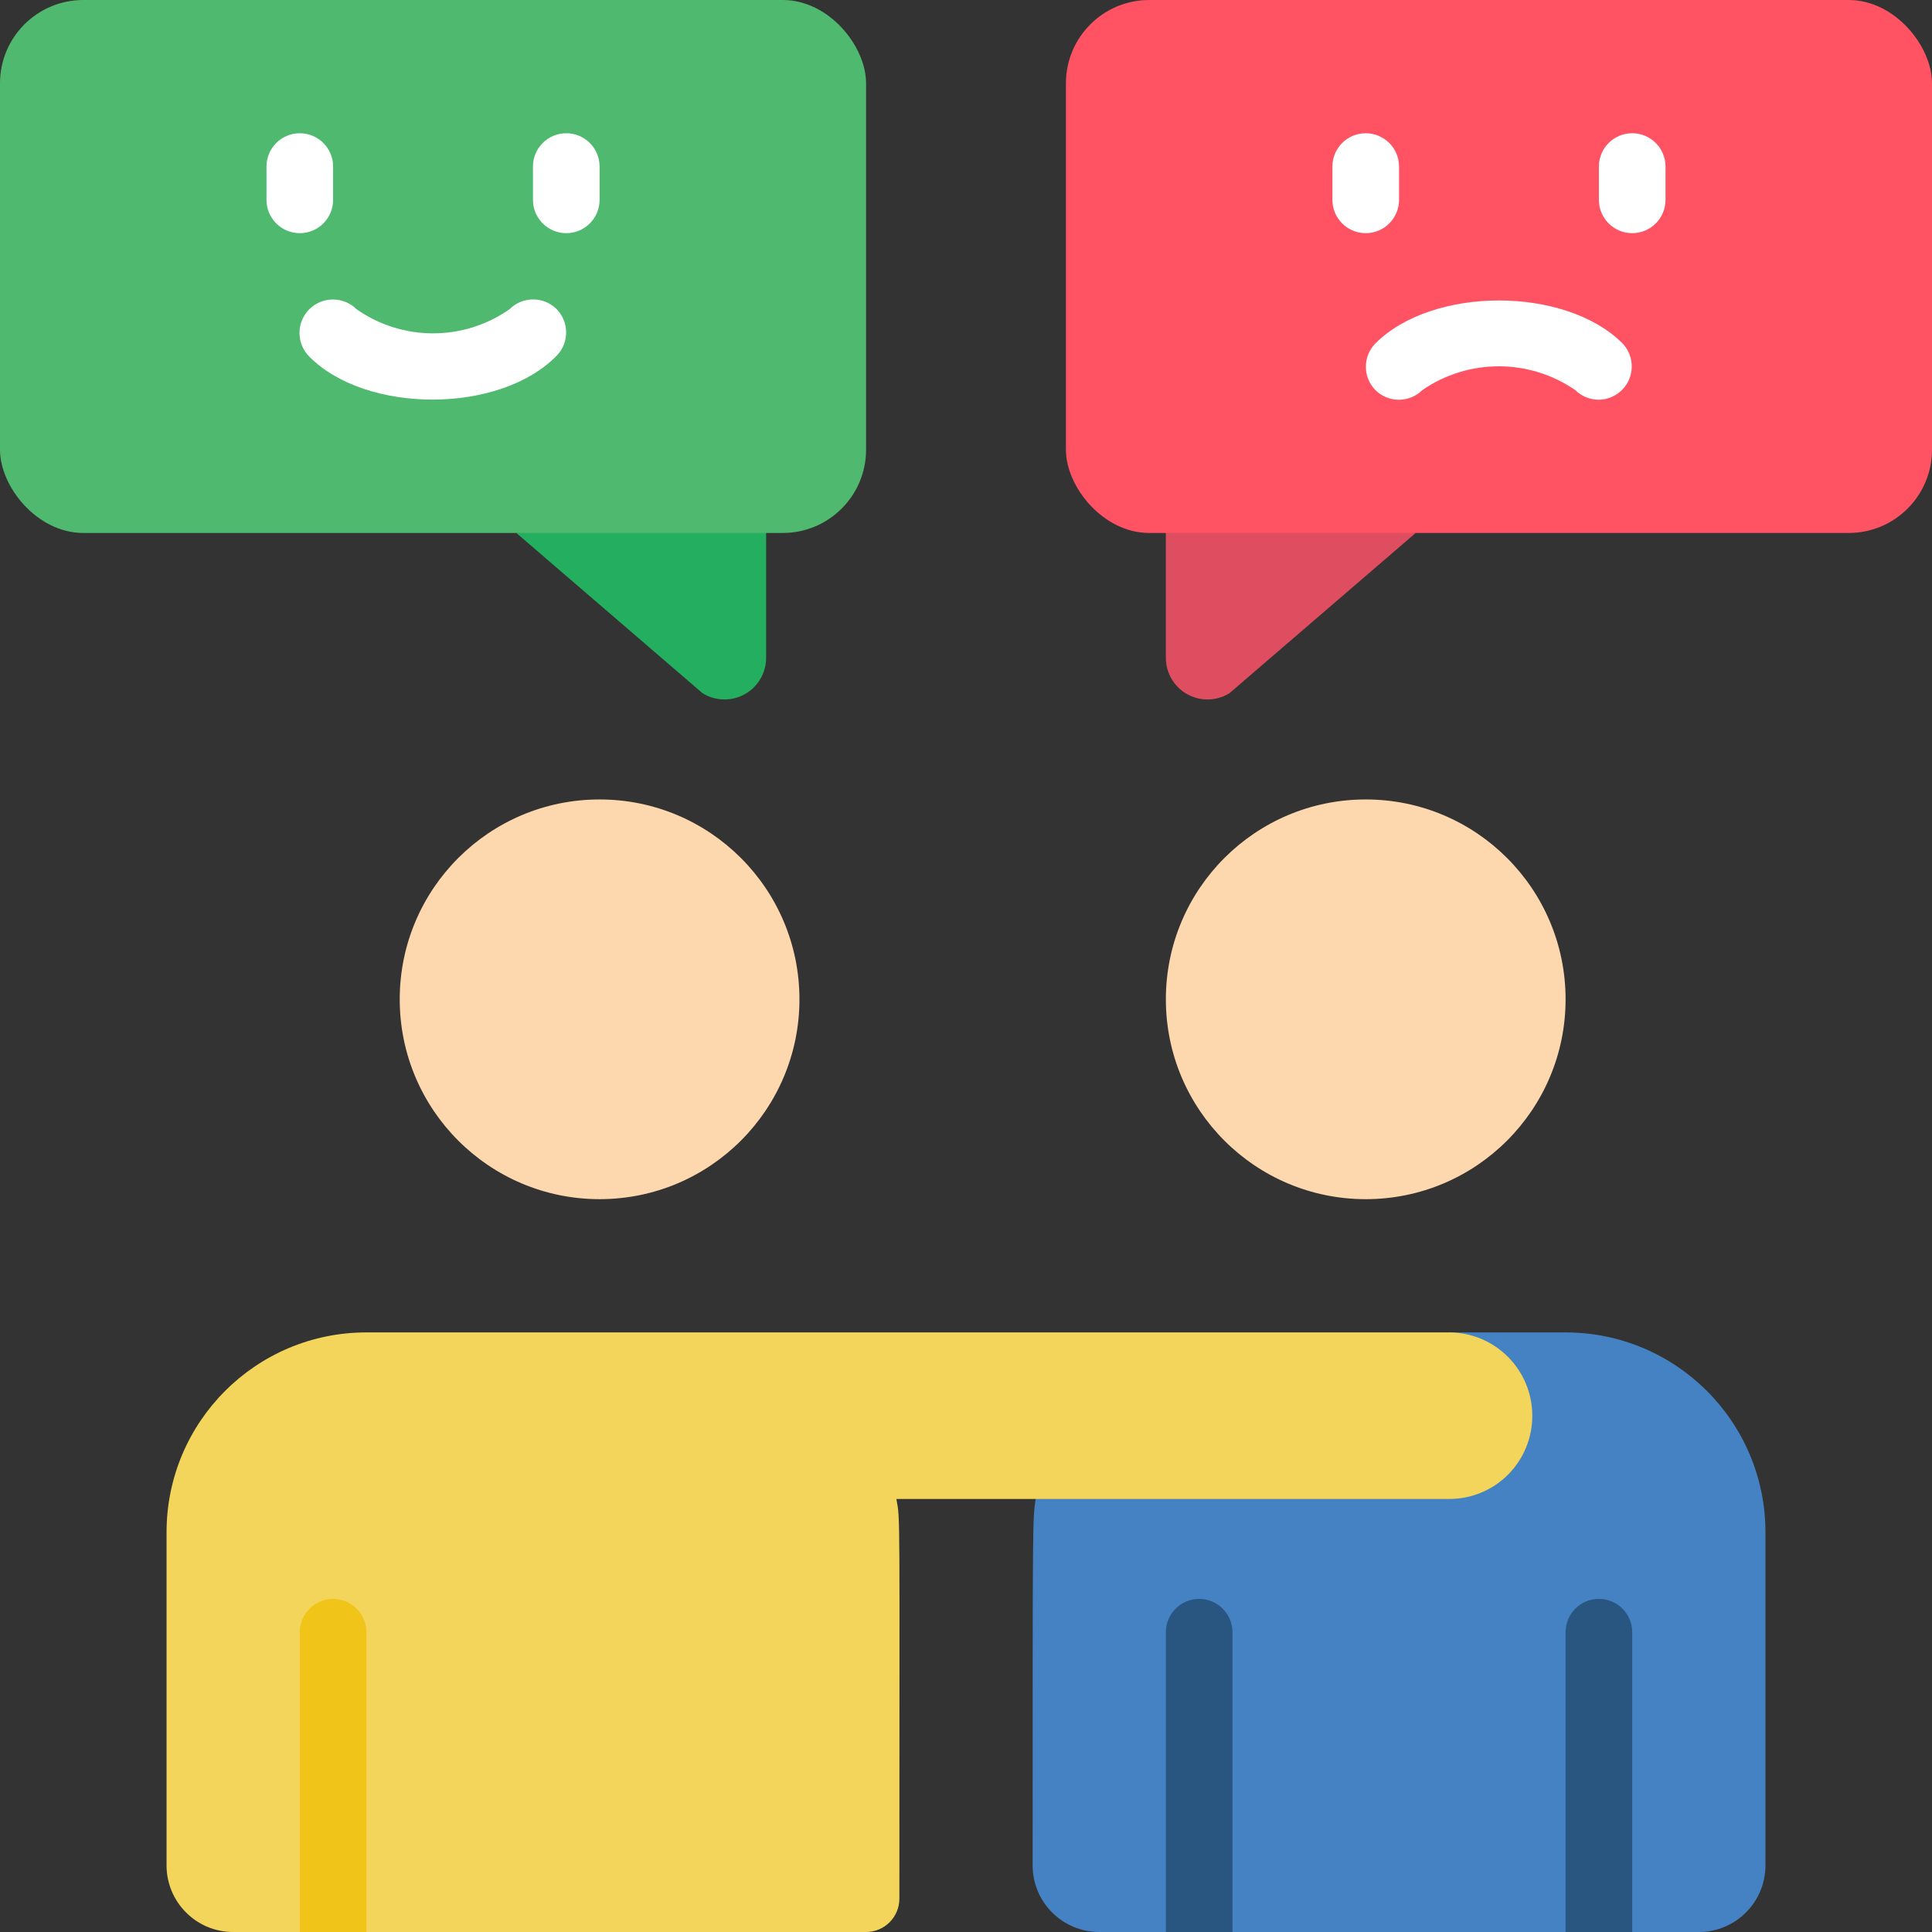 <svg height="512" viewBox="0 0 58 58" width="512" xmlns="http://www.w3.org/2000/svg"><rect x="0" y="0" width="58" height="58" fill="#333333" stroke="none"/><g id="028---Compassion" fill="none"><path id="Shape" d="m42.5 16-5.59 4.81c-.385.24-.87.252-1.267.031-.397-.22-.643-.638-.643-1.091v-4.75z" fill="#df4d60"/><path id="Shape" d="m23 15v4.75c-.001.454-.247.871-.643 1.091-.397.22-.881.208-1.267-.031l-5.59-4.81z" fill="#24ae5f"/><circle id="Oval" cx="18" cy="30" fill="#fdd7ad" r="6"/><path id="Shape" d="m53 46v10c0 1.105-.895 2-2 2h-18c-1.105 0-2-.895-2-2 0-10.72 0-10.32.09-11l12.41-5h3.5c3.314 0 6 2.686 6 6z" fill="#4482c3"/><circle id="Oval" cx="41" cy="30" fill="#fdd7ad" r="6"/><path id="Shape" d="m46 42.5c.003.664-.26 1.301-.729 1.771s-1.107.732-1.771.729h-16.59c.12.67.09.07.09 12 0 .552-.448 1-1 1h-19c-1.105 0-2-.895-2-2v-10c0-3.314 2.686-6 6-6h32.5c1.381 0 2.5 1.119 2.5 2.5z" fill="#f3d55b"/><path id="Shape" d="m11 49v9h-2v-9c0-.552.448-1 1-1 .552 0 1 .448 1 1z" fill="#f0c419"/><path id="Shape" d="m49 49v9h-2v-9c0-.552.448-1 1-1s1 .448 1 1z" fill="#285680"/><path id="Shape" d="m37 49v9h-2v-9c0-.552.448-1 1-1s1 .448 1 1z" fill="#285680"/><rect id="Rectangle-path" fill="#ff5364" height="16" rx="2.5" width="26" x="32"/><rect id="Rectangle-path" fill="#4fba6f" height="16" rx="2.5" width="26"/><g fill="#fff"><path id="Shape" d="m9 7c-.552 0-1-.448-1-1v-1c0-.552.448-1 1-1s1 .448 1 1v1c0 .552-.448 1-1 1z"/><path id="Shape" d="m17 7c-.552 0-1-.448-1-1v-1c0-.552.448-1 1-1s1 .448 1 1v1c0 .552-.448 1-1 1z"/><path id="Shape" d="m9.29 10.71c-.395-.389-.399-1.025-.01-1.42.389-.395 1.025-.399 1.42-.01 1.38.97 3.22.97 4.6 0 .39-.388 1.02-.388 1.41 0 .381.389.381 1.011 0 1.4-1.71 1.75-5.71 1.75-7.42.03z"/><path id="Shape" d="m49 7c-.552 0-1-.448-1-1v-1c0-.552.448-1 1-1s1 .448 1 1v1c0 .552-.448 1-1 1z"/><path id="Shape" d="m41 7c-.552 0-1-.448-1-1v-1c0-.552.448-1 1-1s1 .448 1 1v1c0 .552-.448 1-1 1z"/><path id="Shape" d="m48 12c-.266.002-.521-.103-.71-.29-1.382-.951-3.208-.951-4.59 0-.39.388-1.02.388-1.41 0-.381-.389-.381-1.011 0-1.4 1.72-1.72 5.7-1.72 7.42 0 .274.288.352.711.198 1.077-.154.367-.511.607-.908.613z"/></g></g></svg>